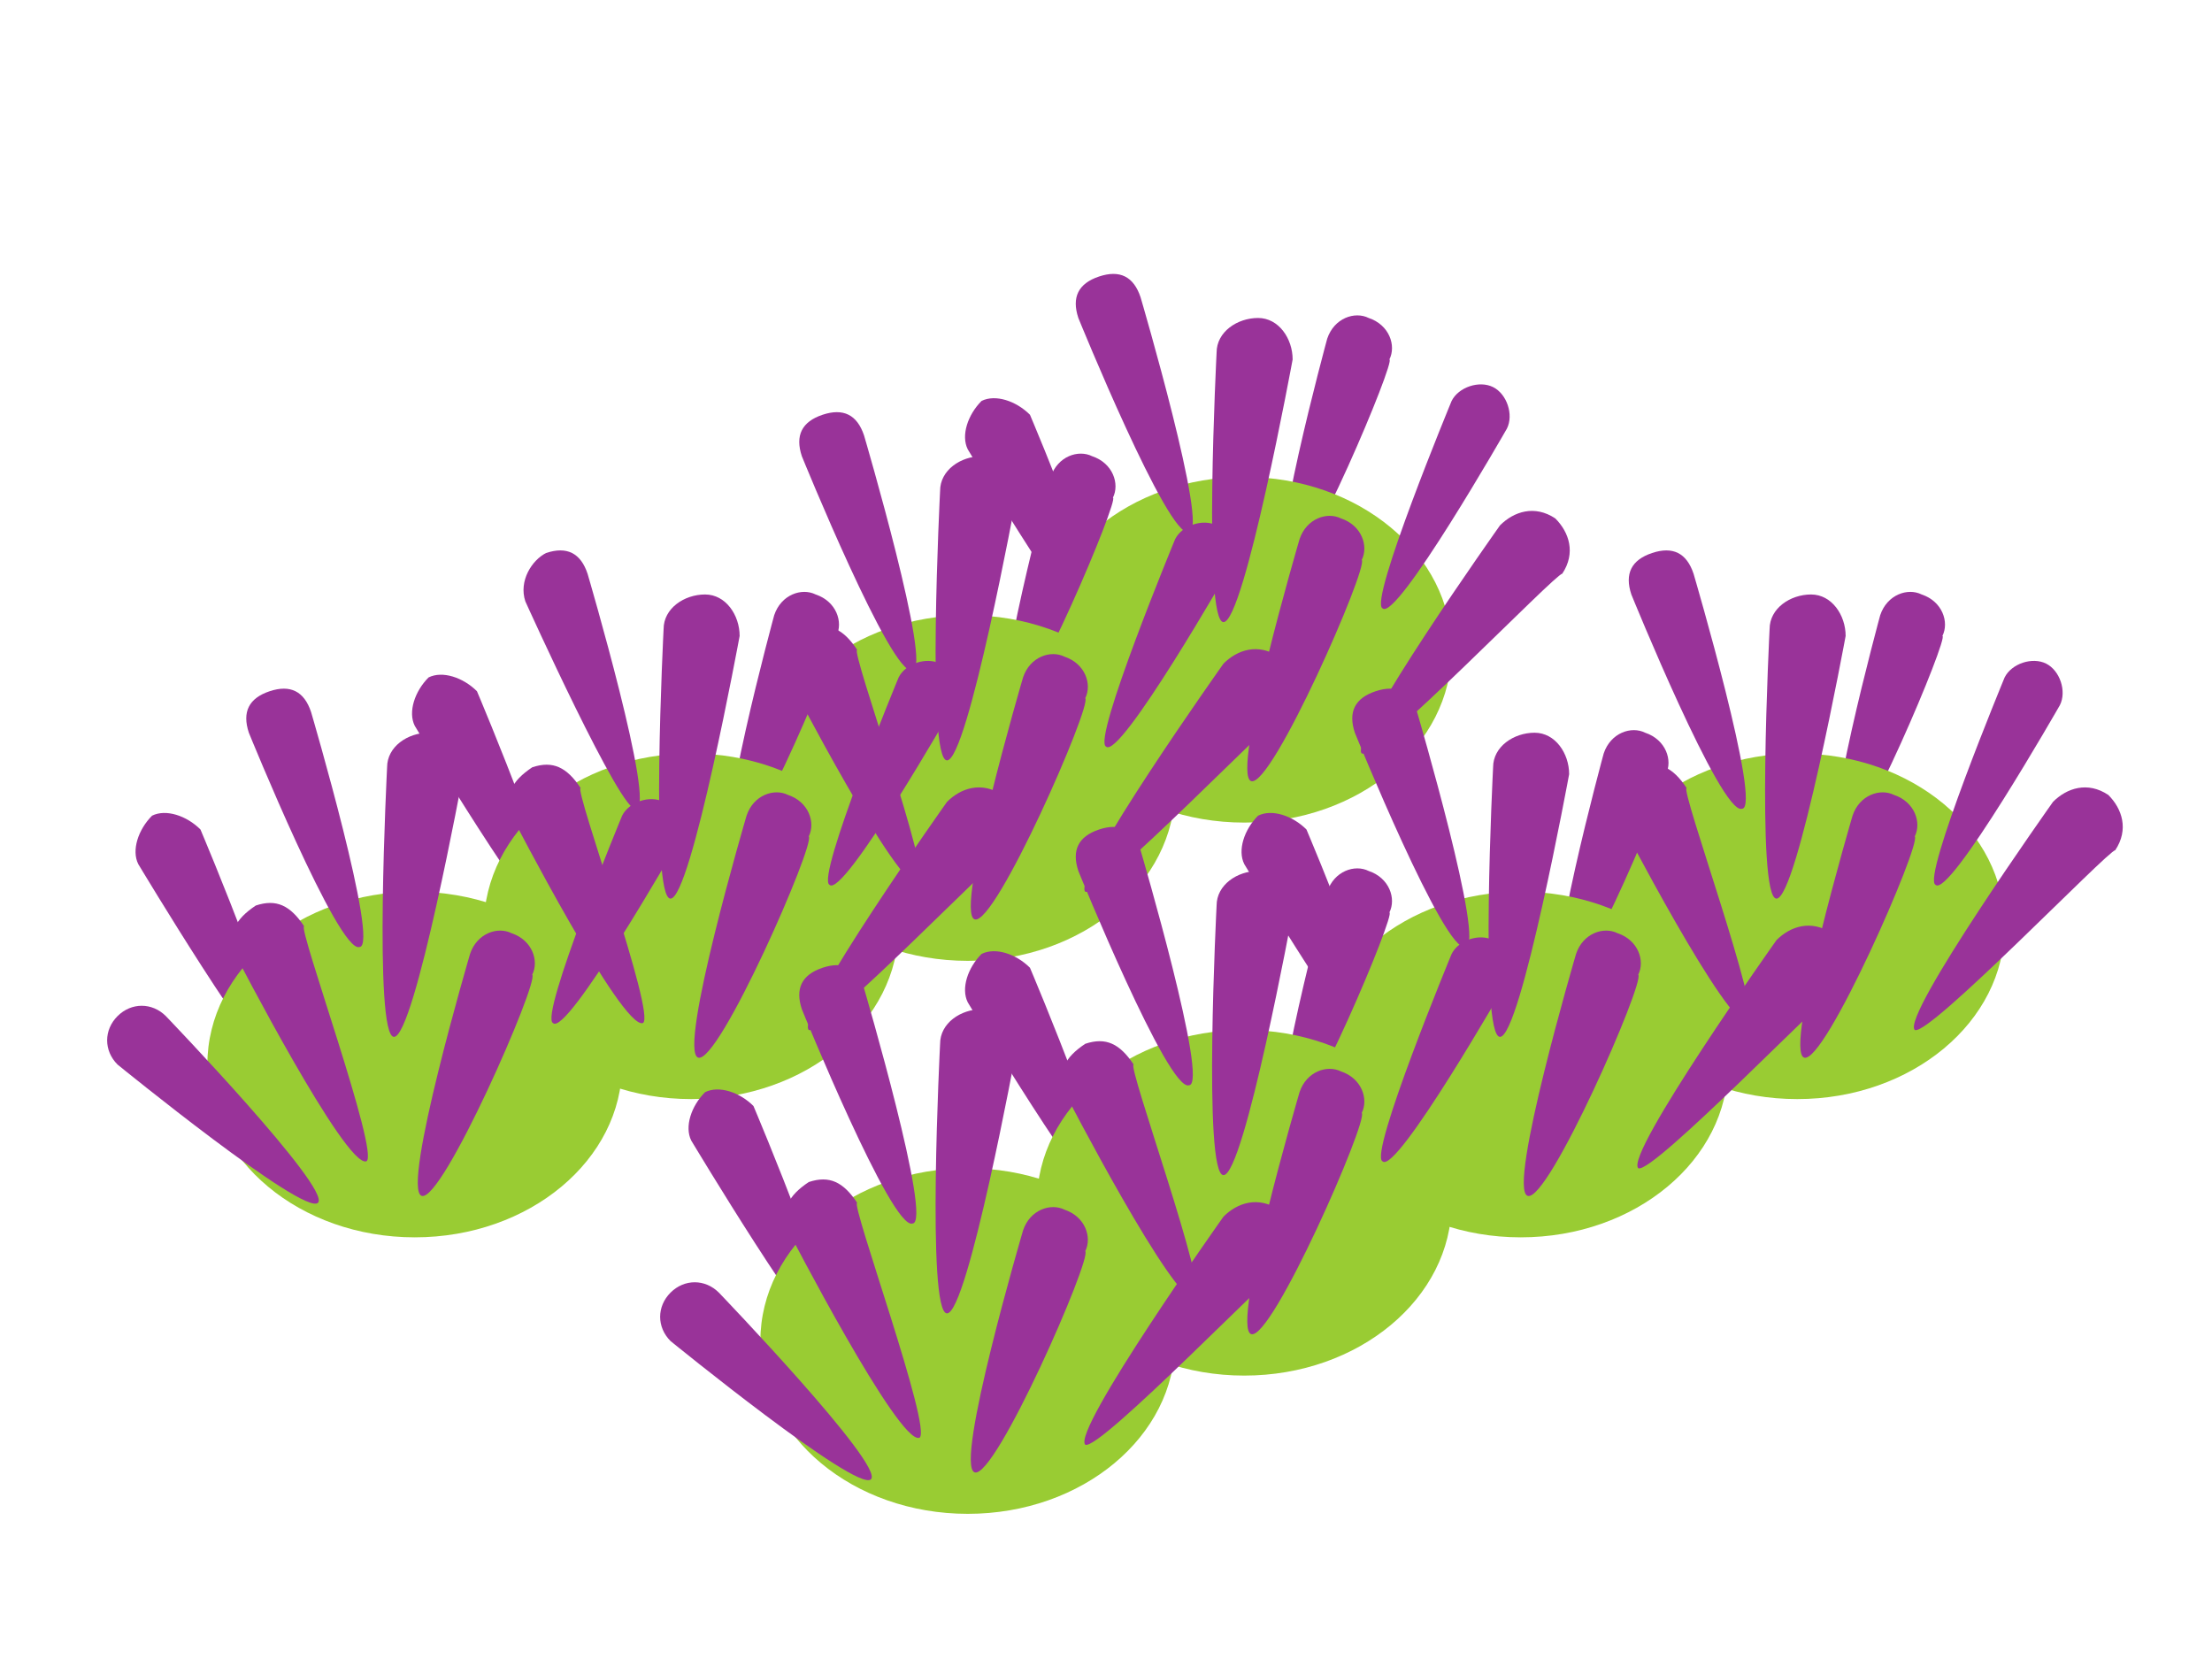 <svg xmlns:xlink="http://www.w3.org/1999/xlink"  enable-background="new 0 0 32 24" height="24" viewBox="0 0 32 24" width="32" xmlns="http://www.w3.org/2000/svg"><path d="m16 9.4c-.2.1-2-2.9-2-2.9-.1-.2 0-.5.2-.7.2-.1.5 0 .7.2 0 0 1.4 3.3 1.1 3.4z" fill="#939"/><path d="m18.6 8.3c-.3-.1.6-3.4.6-3.4.1-.3.4-.4.6-.3.3.1.4.4.3.6.1 0-1.2 3.1-1.5 3.1z" fill="#939"/><ellipse cx="18" cy="9.4" fill="#9c3" rx="3" ry="2.5"/><path d="m19.7 10.9c-.2-.2 2-3.3 2-3.3.2-.2.5-.3.8-.1.2.2.3.5.1.8-.1 0-2.7 2.7-2.9 2.6z" fill="#939"/><path d="m18.1 11.3c-.3-.1.7-3.5.7-3.5.1-.3.4-.4.6-.3.3.1.4.4.3.6.1.1-1.3 3.3-1.6 3.2z" fill="#939"/><path d="m20 8.8c-.2-.1 1-3 1-3 .1-.2.4-.3.6-.2.2.1.3.4.2.6 0 0-1.6 2.8-1.8 2.6z" fill="#939"/><path d="m17.7 9c-.3 0-.1-3.9-.1-3.9 0-.3.3-.5.6-.5.3 0 .5.3.5.6 0 0-.7 3.8-1 3.8z" fill="#939"/><path d="m17.2 7.7c-.3.1-1.6-3.1-1.6-3.1-.1-.3 0-.5.3-.6.3-.1.5 0 .6.3 0 0 1 3.4.7 3.4z" fill="#939"/><path d="m14.6 10.3c-.3-.1.6-3.4.6-3.4.1-.3.4-.4.6-.3.3.1.4.4.3.6.1 0-1.2 3.1-1.5 3.1z" fill="#939"/><ellipse cx="14" cy="11.4" fill="#9c3" rx="3" ry="2.5"/><g fill="#939"><path d="m15.7 12.9c-.2-.2 2-3.3 2-3.3.2-.2.5-.3.8-.1.2.2.3.5.1.8-.1 0-2.7 2.7-2.9 2.6z"/><path d="m14.1 13.3c-.3-.1.7-3.5.7-3.5.1-.3.4-.4.6-.3.3.1.4.4.3.6.1.1-1.3 3.3-1.6 3.2z"/><path d="m16 10.8c-.2-.1 1-3 1-3 .1-.2.4-.3.6-.2.2.1.3.4.2.6 0 0-1.6 2.8-1.8 2.6z"/><path d="m13.7 11c-.3 0-.1-3.9-.1-3.9 0-.3.3-.5.6-.5.3 0 .5.3.5.6 0 0-.7 3.8-1 3.8z"/><path d="m13.2 9.7c-.3.1-1.6-3.1-1.6-3.1-.1-.3 0-.5.3-.6.3-.1.5 0 .6.3 0 0 1 3.4.7 3.4z"/><path d="m13.3 12.8c-.3.1-1.9-3-1.9-3-.1-.3 0-.5.3-.7.3-.1.5 0 .7.3-.1 0 1.1 3.3.9 3.4z"/><path d="m8 13.4c-.2.1-2-2.9-2-2.9-.1-.2 0-.5.2-.7.2-.1.5 0 .7.2 0 0 1.4 3.3 1.1 3.4z"/><path d="m10.6 12.3c-.3-.1.6-3.4.6-3.4.1-.3.4-.4.6-.3.3.1.4.4.3.6.1 0-1.2 3.1-1.5 3.1z"/></g><ellipse cx="10" cy="13.4" fill="#9c3" rx="3" ry="2.5"/><path d="m11.7 14.9c-.2-.2 2-3.3 2-3.3.2-.2.5-.3.8-.1.2.2.3.5.1.8-.1 0-2.7 2.7-2.9 2.6z" fill="#939"/><path d="m10.1 15.3c-.3-.1.7-3.5.7-3.5.1-.3.4-.4.6-.3.3.1.4.4.3.6.1.1-1.3 3.3-1.6 3.2z" fill="#939"/><path d="m12 12.8c-.2-.1 1-3 1-3 .1-.2.4-.3.6-.2.2.1.3.4.2.6 0 0-1.6 2.8-1.8 2.6z" fill="#939"/><path d="m9.7 13c-.3 0-.1-3.9-.1-3.9 0-.3.3-.5.6-.5.3 0 .5.3.5.6 0 0-.7 3.8-1 3.8z" fill="#939"/><path d="m9.2 11.7c-.2.1-1.6-3-1.6-3-.1-.3.1-.6.3-.7.3-.1.5 0 .6.3 0 0 1 3.4.7 3.4z" fill="#939"/><path d="m9.3 14.8c-.3.1-1.9-3-1.9-3-.1-.3 0-.5.3-.7.3-.1.5 0 .7.3-.1 0 1.1 3.3.9 3.4z" fill="#939"/><path d="m4 15.4c-.2.1-2-2.9-2-2.9-.1-.2 0-.5.2-.7.2-.1.5 0 .7.2 0 0 1.4 3.3 1.1 3.4z" fill="#939"/><ellipse cx="6" cy="15.4" fill="#9c3" rx="3" ry="2.5"/><path d="m6.1 17.3c-.3-.1.7-3.5.7-3.5.1-.3.4-.4.6-.3.3.1.4.4.3.6.1.1-1.3 3.3-1.6 3.2z" fill="#939"/><path d="m8 14.8c-.2-.1 1-3 1-3 .1-.2.4-.3.6-.2.2.1.3.4.2.6 0 0-1.6 2.8-1.8 2.6z" fill="#939"/><path d="m5.7 15c-.3 0-.1-3.9-.1-3.9 0-.3.3-.5.6-.5.3 0 .5.3.5.6 0 0-.7 3.8-1 3.8z" fill="#939"/><path d="m4.6 17.4c-.2.2-2.9-2-2.9-2-.2-.2-.2-.5 0-.7.2-.2.5-.2.7 0 0 0 2.4 2.5 2.2 2.7z" fill="#939"/><path d="m5.2 13.7c-.3.1-1.6-3.1-1.6-3.1-.1-.3 0-.5.3-.6.3-.1.5 0 .6.3 0 0 1 3.4.7 3.4z" fill="#939"/><path d="m5.3 16.8c-.3.1-1.9-3-1.9-3-.1-.3 0-.5.3-.7.3-.1.5 0 .7.3-.1 0 1.1 3.3.9 3.4z" fill="#939"/><path d="m26.6 12.3c-.3-.1.6-3.4.6-3.4.1-.3.4-.4.6-.3.3.1.4.4.3.6.1 0-1.2 3.1-1.5 3.1z" fill="#939"/><ellipse cx="26" cy="13.4" fill="#9c3" rx="3" ry="2.5"/><path d="m27.7 14.9c-.2-.2 2-3.3 2-3.3.2-.2.5-.3.8-.1.2.2.3.5.1.8-.1 0-2.7 2.7-2.9 2.6z" fill="#939"/><path d="m26.1 15.3c-.3-.1.7-3.5.7-3.5.1-.3.4-.4.6-.3.3.1.4.4.3.6.1.1-1.3 3.3-1.6 3.2z" fill="#939"/><path d="m28 12.8c-.2-.1 1-3 1-3 .1-.2.4-.3.6-.2.2.1.3.4.2.6 0 0-1.6 2.8-1.8 2.6z" fill="#939"/><path d="m25.7 13c-.3 0-.1-3.9-.1-3.9 0-.3.3-.5.6-.5.3 0 .5.3.5.6 0 0-.7 3.8-1 3.8z" fill="#939"/><path d="m25.2 11.7c-.3.1-1.6-3.1-1.6-3.1-.1-.3 0-.5.3-.6.3-.1.5 0 .6.3 0 0 1 3.4.7 3.4z" fill="#939"/><path d="m25.3 14.8c-.3.1-1.9-3-1.9-3-.1-.3 0-.5.3-.7.3-.1.5 0 .7.3-.1 0 1.1 3.3.9 3.4z" fill="#939"/><path d="m20 15.4c-.2.1-2-2.9-2-2.9-.1-.2 0-.5.2-.7.2-.1.5 0 .7.2 0 0 1.4 3.3 1.1 3.4z" fill="#939"/><path d="m22.6 14.3c-.3-.1.6-3.4.6-3.4.1-.3.4-.4.6-.3.3.1.4.4.3.6.1 0-1.2 3.1-1.5 3.1z" fill="#939"/><ellipse cx="22" cy="15.4" fill="#9c3" rx="3" ry="2.5"/><path d="m23.7 16.9c-.2-.2 2-3.3 2-3.3.2-.2.5-.3.8-.1.2.2.3.5.1.8-.1 0-2.7 2.7-2.9 2.6z" fill="#939"/><path d="m22.1 17.3c-.3-.1.7-3.5.7-3.5.1-.3.4-.4.6-.3.3.1.4.4.3.6.1.1-1.3 3.3-1.6 3.2z" fill="#939"/><path d="m21.7 15c-.3 0-.1-3.9-.1-3.9 0-.3.3-.5.6-.5.3 0 .5.3.5.6 0 0-.7 3.8-1 3.8z" fill="#939"/><path d="m21.2 13.7c-.3.1-1.6-3.1-1.6-3.1-.1-.3 0-.5.3-.6.3-.1.5 0 .6.3 0 0 1 3.4.7 3.4z" fill="#939"/><path d="m16 17.4c-.2.1-2-2.9-2-2.9-.1-.2 0-.5.2-.7.2-.1.5 0 .7.2 0 0 1.4 3.3 1.1 3.4z" fill="#939"/><path d="m18.6 16.3c-.3-.1.6-3.4.6-3.4.1-.3.4-.4.6-.3.3.1.4.4.3.6.1 0-1.2 3.1-1.5 3.1z" fill="#939"/><ellipse cx="18" cy="17.4" fill="#9c3" rx="3" ry="2.5"/><path d="m18.1 19.3c-.3-.1.7-3.5.7-3.5.1-.3.4-.4.6-.3.3.1.4.4.3.6.1.1-1.3 3.3-1.6 3.2z" fill="#939"/><path d="m20 16.8c-.2-.1 1-3 1-3 .1-.2.4-.3.6-.2.2.1.3.4.2.6 0 0-1.6 2.8-1.8 2.6z" fill="#939"/><path d="m17.7 17c-.3 0-.1-3.9-.1-3.9 0-.3.3-.5.6-.5.3 0 .5.3.5.6 0 0-.7 3.8-1 3.8z" fill="#939"/><path d="m17.2 15.7c-.3.1-1.6-3.1-1.6-3.1-.1-.3 0-.5.3-.6.3-.1.5 0 .6.3 0 0 1 3.4.7 3.4z" fill="#939"/><path d="m17.3 18.8c-.3.1-1.9-3-1.9-3-.1-.3 0-.5.3-.7.3-.1.5 0 .7.3-.1 0 1.1 3.3.9 3.4z" fill="#939"/><path d="m12 19.4c-.2.1-2-2.9-2-2.9-.1-.2 0-.5.2-.7.2-.1.5 0 .7.2 0 0 1.4 3.3 1.1 3.4z" fill="#939"/><ellipse cx="14" cy="19.4" fill="#9c3" rx="3" ry="2.5"/><path d="m15.7 20.9c-.2-.2 2-3.3 2-3.3.2-.2.5-.3.8-.1.2.2.3.5.1.8-.1 0-2.7 2.7-2.9 2.6z" fill="#939"/><path d="m14.1 21.3c-.3-.1.7-3.5.7-3.5.1-.3.4-.4.6-.3.3.1.4.4.3.6.1.1-1.3 3.3-1.6 3.2z" fill="#939"/><path d="m13.7 19c-.3 0-.1-3.9-.1-3.9 0-.3.3-.5.6-.5.3 0 .5.3.5.6 0 0-.7 3.8-1 3.8z" fill="#939"/><path d="m12.6 21.4c-.2.2-2.9-2-2.9-2-.2-.2-.2-.5 0-.7.2-.2.5-.2.7 0 0 0 2.4 2.5 2.2 2.7z" fill="#939"/><path d="m13.2 17.7c-.3.1-1.6-3.1-1.6-3.1-.1-.3 0-.5.3-.6.3-.1.5 0 .6.3 0 0 1 3.4.7 3.4z" fill="#939"/><path d="m13.3 20.8c-.3.1-1.9-3-1.9-3-.1-.3 0-.5.3-.7.3-.1.5 0 .7.3-.1 0 1.1 3.3.9 3.4z" fill="#939"/></svg>